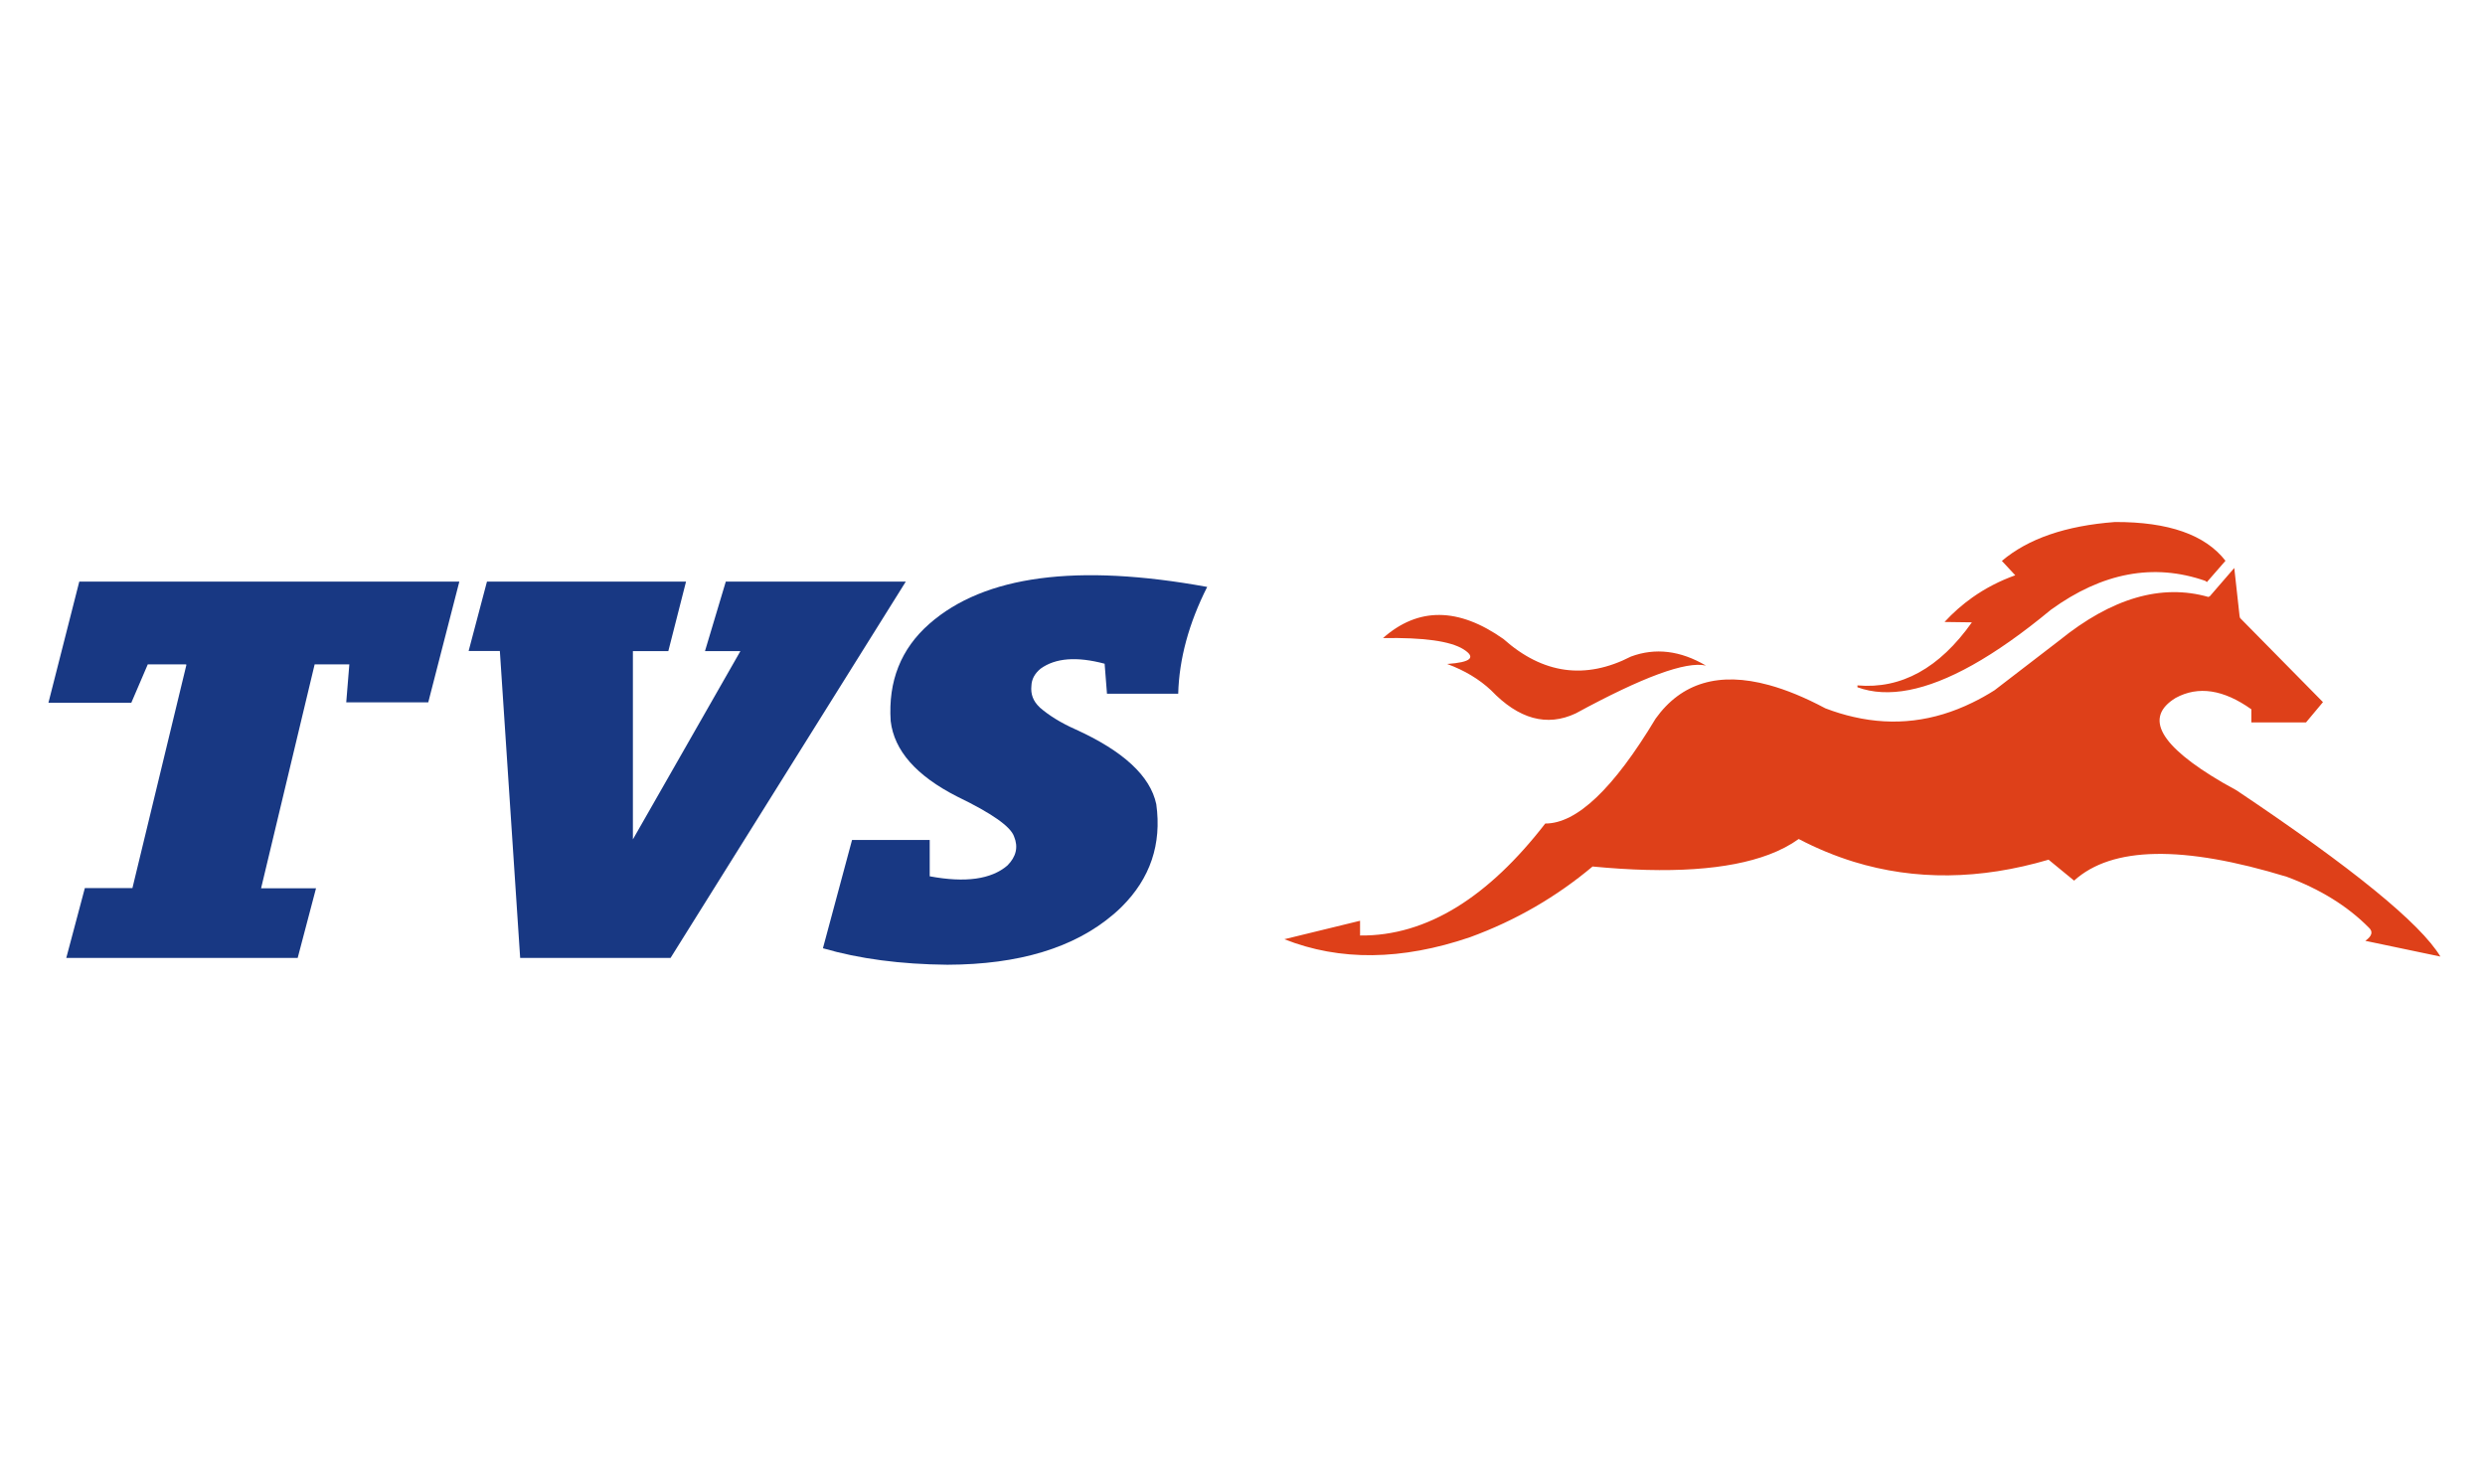
<svg xmlns="http://www.w3.org/2000/svg" version="1.1" xmlns:xlink="http://www.w3.org/1999/xlink" preserveAspectRatio="none" x="0px" y="0px"  viewBox="0 0 1003 599">
<defs>
<g id="Layer1_0_FILL">
<path fill="#183883" stroke="none" d="
M 255.45 262.8
L 269.75 262.8 276.9 234.75 196.55 234.75 189.15 262.75 201.75 262.75 209.95 386.65 270.65 386.65 365.6 234.75 292.95 234.75 284.55 262.8 298.85 262.8 255.45 338.8 255.45 262.8
M 141 268.15
L 139.75 283.5 172.85 283.5 185.4 234.75 32 234.75 19.55 283.65 53 283.65 59.65 268.15 74.9 268.15 75.25 268.3 53.45 358.45 34.25 358.45 26.75 386.65 120.15 386.65 127.55 358.55 105.4 358.55 105.4 358.45 127 268.15 141 268.15
M 434 294.35
Q 425.372 290.51 419.6 285.5
L 419.6 285.45
Q 415.756 281.898 416.3 276.8 416.441 272.837 420 269.9 428.988 263.401 445.85 267.9
L 446.8 280 475.55 280
Q 476.125 258.928 487.25 236.9 408.407 222.545 375.1 251.8 357.901 266.906 359.5 291.05 361.601 308.93 386.3 321.5 407.283 331.628 409.3 337.65 411.942 343.996 406.6 349.35 396.809 357.735 375.25 353.7
L 375.25 339.05 343.9 339.05 332.15 382.75
Q 354.077 389.141 382.4 389.4 425.671 389.281 449.3 369.15 451.133 367.619 452.75 366 470.06 348.784 466.7 324.6 463.097 307.529 434 294.35 Z"/>
</g>

<g id="Layer0_0_FILL">
<path fill="#DE4019" stroke="none" d="
M 748.25 289.4
Q 742.545 288.122 736.75 285.9 724.475 279.363 713.95 276.5 683.852 268.285 668.25 290.05 642.738 332.48 623.7 332.4 606.44 354.708 588.2 366 569.099 377.814 548.95 377.6
L 548.95 371.65 518.4 379.1
Q 551.937 392.386 593.3 378.3 607.166 373.238 619.65 366 631.889 358.908 642.8 349.75 689.332 354.221 713.95 344.95 720.846 342.351 726 338.65 736.925 344.359 748.25 347.85 785.289 359.22 826.85 347
L 837.15 355.45
Q 860.062 334.676 923 353.9 943.239 361.405 956.1 374.4 958.793 376.852 954.7 379.75
L 985 386.1
Q 972.911 366.01 902.7 319 899.748 317.412 897.05 315.85 858.811 293.479 878.15 281.7 891.815 274.278 908.7 286.3
L 908.7 291.6 930.75 291.6 937.6 283.4 904.15 249.45 903.95 248.75 901.8 229.25 891.95 240.65 891.35 240.95
Q 862.906 232.838 831.2 258.5
L 805.05 278.6
Q 800.597 281.429 796.1 283.6 772.772 295.022 748.25 289.4
M 688.55 268.65
Q 673.047 259.544 658.3 265 630.692 279.173 606.8 257.9 579.535 238.709 558.2 257.55 582.718 257.125 590.65 262.05 598.566 267.011 584.1 268 594.62 271.882 601.8 278.6 618.568 296.145 636 287.95 676.579 265.879 688.55 268.65
M 749.7 276.65
L 749.7 277.4
Q 768.076 284.107 796.1 268.45 810.639 260.321 827.75 246.15 858.859 223.573 890.1 234.45
L 890.75 234.95 898.25 226.35
Q 886.044 210.593 853.65 210.7 823.89 212.938 808 226.4
L 813.4 232.2
Q 803.987 235.575 796.1 241.15 790.022 245.452 784.85 251.05
L 795.9 251.2
Q 776.24 278.963 749.7 276.65 Z"/>
</g>
</defs>

<g transform="matrix( 1, 0, 0, 1, 0,0) ">
<use xlink:href="#Layer1_0_FILL"/>
</g>

<g transform="matrix( 1, 0, 0, 1, 0,0) ">
<use xlink:href="#Layer0_0_FILL"/>
</g>
</svg>
